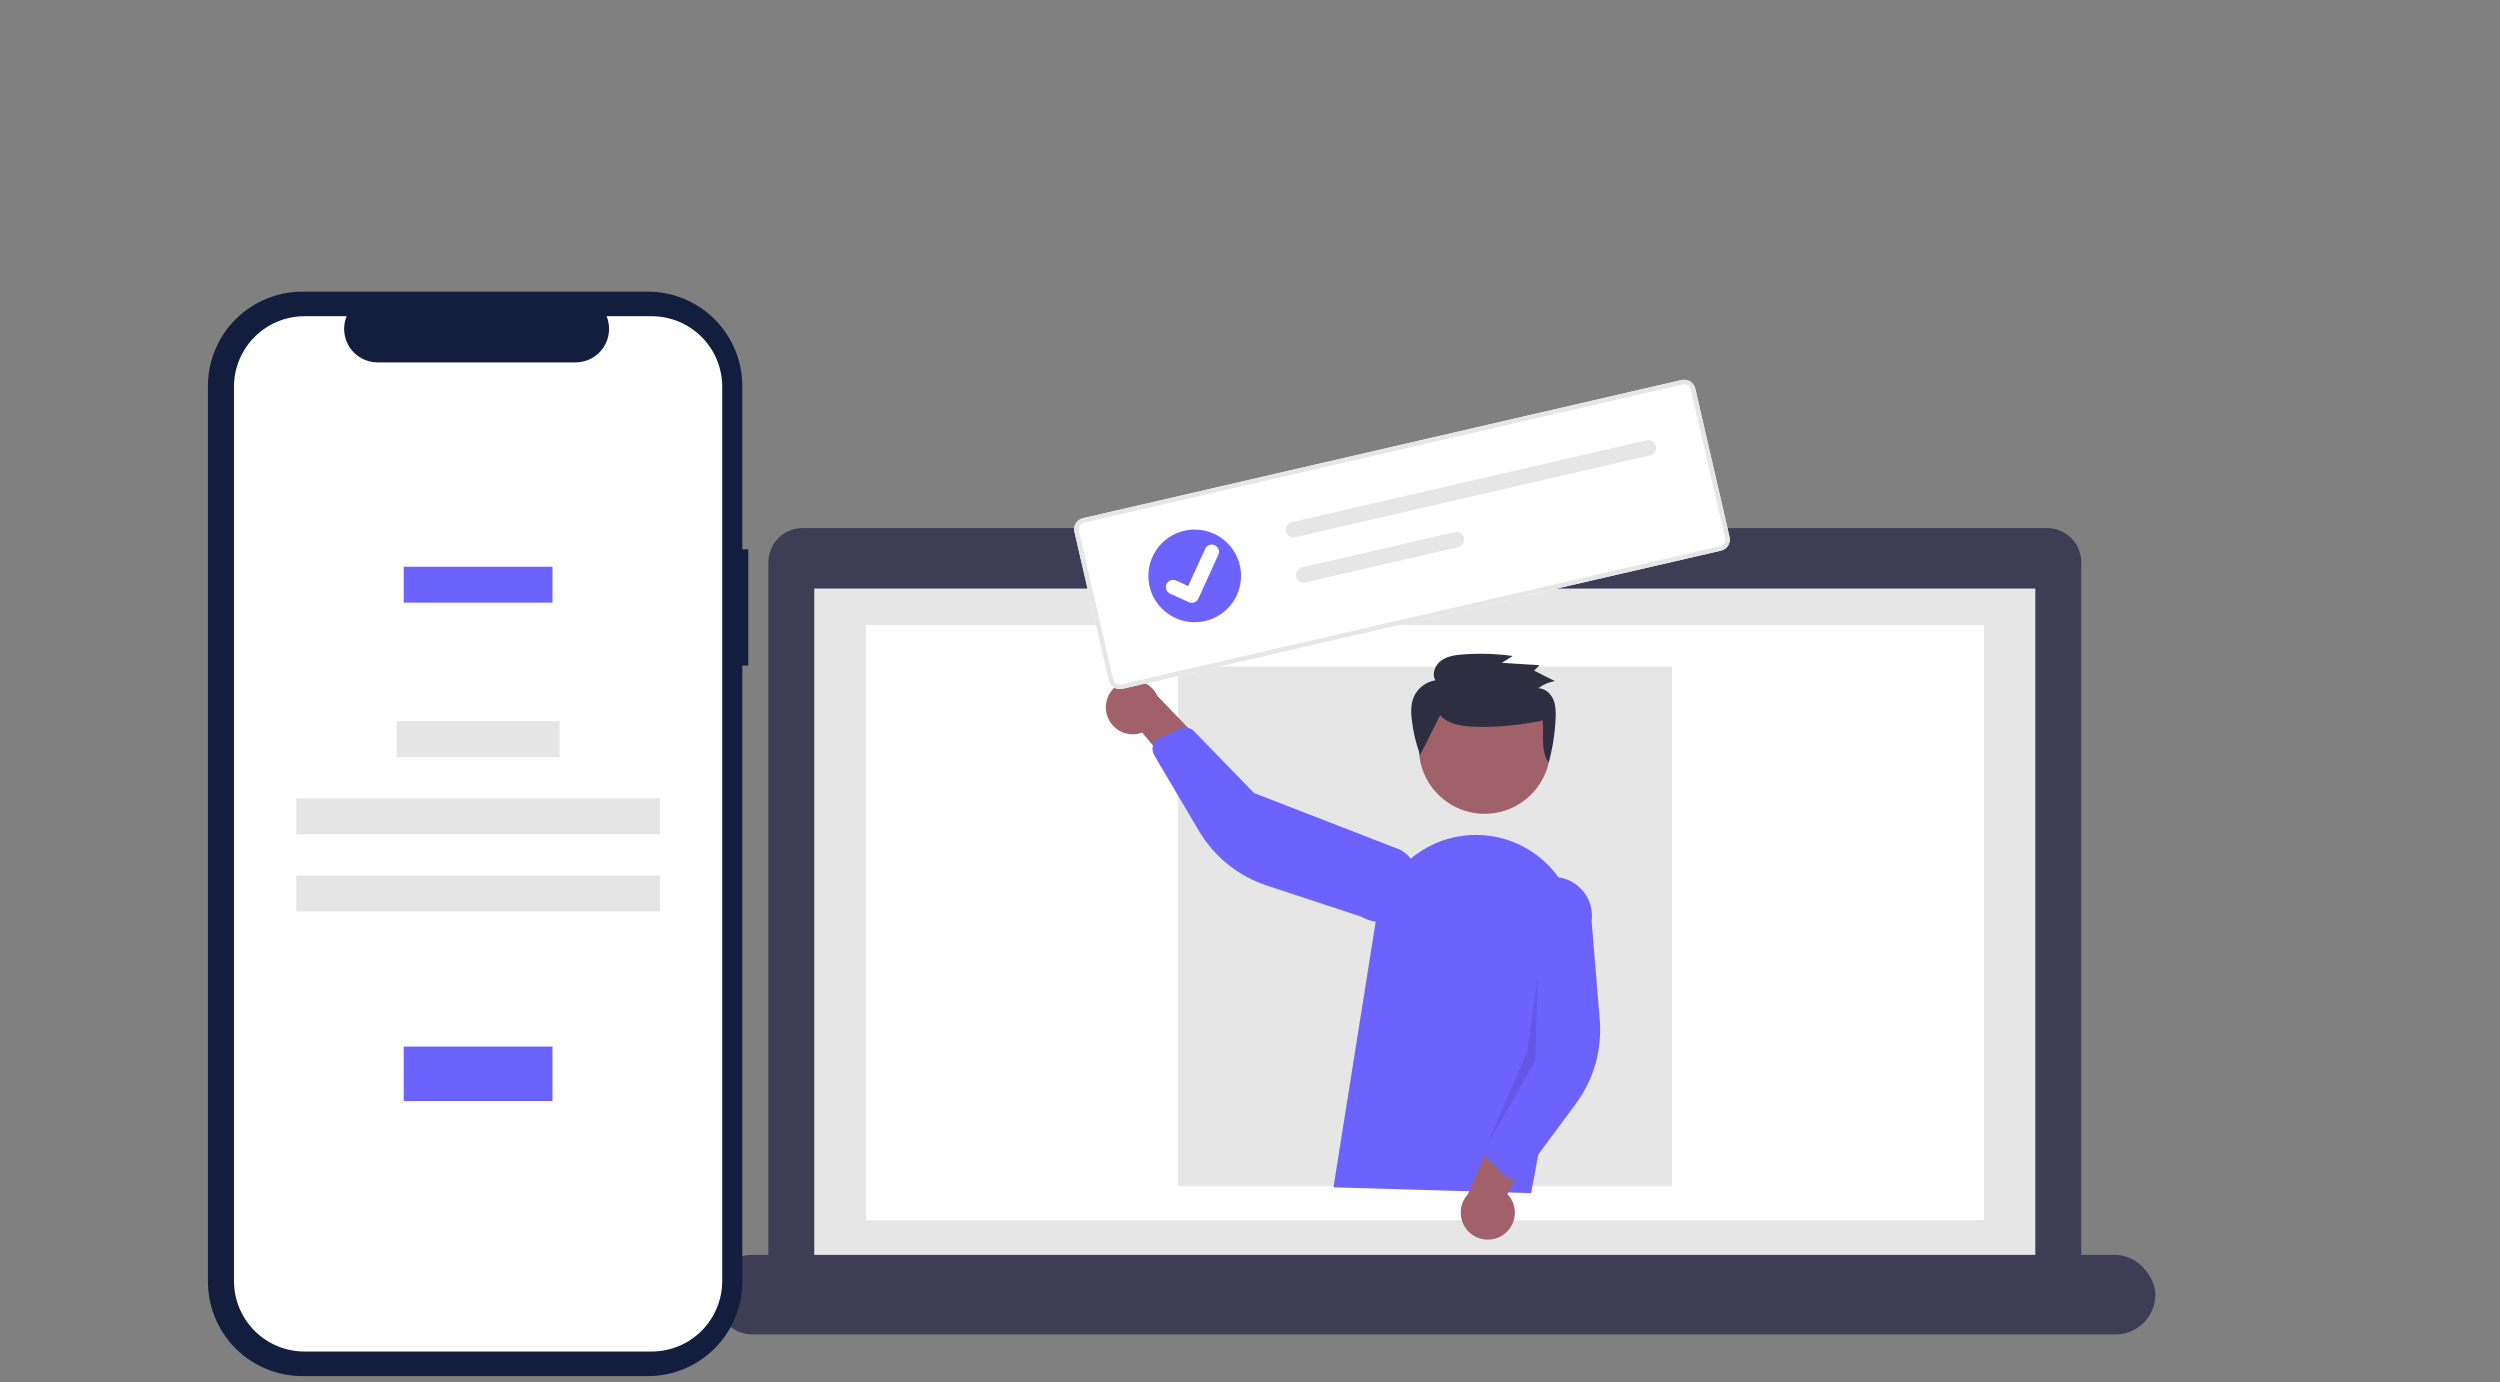 <svg width="530" height="293" viewBox="0 0 530 293" fill="none" xmlns="http://www.w3.org/2000/svg">
<rect x="0" y="0" width="530" height="293" fill="#808080" stroke="none"/>
<g clip-path="url(#clip0)">
<path d="M433.961 111.946H326.614V109.734H277.939V111.946H170.151C168.225 111.946 166.378 112.711 165.016 114.072C163.654 115.434 162.889 117.28 162.889 119.206V266.159C162.889 268.084 163.654 269.931 165.016 271.292C166.378 272.654 168.225 273.419 170.151 273.419H433.961C435.887 273.419 437.734 272.654 439.095 271.292C440.457 269.931 441.222 268.084 441.222 266.159V119.205C441.222 117.28 440.457 115.433 439.095 114.072C437.733 112.711 435.886 111.946 433.961 111.946Z" fill="#3F3D56"/>
<path d="M431.487 124.775H172.625V270.764H431.487V124.775Z" fill="#E6E6E6"/>
<path d="M420.597 132.495H183.603V258.684H420.597V132.495Z" fill="white"/>
<path d="M301.834 120.794C303.301 120.794 304.489 119.605 304.489 118.139C304.489 116.673 303.301 115.485 301.834 115.485C300.368 115.485 299.179 116.673 299.179 118.139C299.179 119.605 300.368 120.794 301.834 120.794Z" fill="#6C63FF"/>
<path d="M354.5 141.346H249.7V251.483H354.5V141.346Z" fill="#E6E6E6"/>
<path d="M314.745 172.524C322.437 172.524 328.673 166.29 328.673 158.599C328.673 150.909 322.437 144.674 314.745 144.674C307.053 144.674 300.817 150.909 300.817 158.599C300.817 166.29 307.053 172.524 314.745 172.524Z" fill="#A0616A"/>
<path d="M282.698 251.71L291.693 195.1C292.171 192.09 293.285 189.217 294.961 186.671C296.636 184.125 298.835 181.965 301.41 180.334C303.985 178.704 306.879 177.64 309.897 177.214C312.915 176.789 315.99 177.011 318.916 177.865C324.032 179.345 328.412 182.678 331.202 187.213C333.991 191.748 334.989 197.161 334.001 202.393L324.594 252.948L282.698 251.71Z" fill="#6C63FF"/>
<path d="M318.591 261.839C319.286 261.38 319.873 260.774 320.309 260.063C320.745 259.353 321.02 258.555 321.114 257.727C321.208 256.899 321.12 256.061 320.855 255.27C320.59 254.48 320.155 253.757 319.581 253.153L328.879 235.152L318.408 236.269L311.184 253.193C310.237 254.226 309.701 255.569 309.677 256.97C309.653 258.371 310.144 259.732 311.055 260.797C311.967 261.861 313.237 262.555 314.625 262.747C316.013 262.939 317.424 262.616 318.59 261.839L318.591 261.839Z" fill="#A0616A"/>
<path d="M320.581 249.978C320.067 249.906 319.587 249.678 319.205 249.326L315.648 246.039C315.264 245.683 314.998 245.217 314.888 244.704C314.777 244.192 314.826 243.658 315.029 243.174L322.139 226.326L321.13 193.035C321.425 190.875 322.566 188.921 324.302 187.602C326.038 186.283 328.226 185.708 330.387 186.002C332.547 186.297 334.502 187.438 335.821 189.173C337.14 190.909 337.716 193.097 337.421 195.257L339.146 216.184C339.67 222.535 337.869 228.861 334.077 233.984L322.989 248.97C322.776 249.258 322.505 249.498 322.192 249.674C321.88 249.85 321.535 249.959 321.178 249.992C320.979 250.011 320.779 250.007 320.581 249.978Z" fill="#6C63FF"/>
<path d="M234.537 151.012C234.688 151.832 235.018 152.608 235.502 153.287C235.987 153.965 236.614 154.529 237.34 154.939C238.066 155.349 238.873 155.594 239.704 155.659C240.535 155.723 241.37 155.604 242.15 155.311L255.106 170.89L258.159 160.814L245.389 147.565C244.806 146.291 243.777 145.274 242.496 144.707C241.215 144.14 239.771 144.06 238.436 144.485C237.101 144.909 235.967 145.807 235.249 147.01C234.53 148.212 234.277 149.636 234.537 151.012H234.537Z" fill="#A0616A"/>
<path d="M244.686 157.47C244.953 157.024 245.35 156.671 245.823 156.457L250.238 154.464C250.716 154.249 251.249 154.186 251.765 154.284C252.28 154.382 252.753 154.636 253.119 155.011L265.866 168.126L296.923 180.177C297.852 180.728 298.663 181.456 299.31 182.321C299.957 183.185 300.428 184.169 300.695 185.215C300.961 186.261 301.019 187.35 300.865 188.419C300.711 189.487 300.348 190.515 299.796 191.443C299.244 192.372 298.515 193.182 297.65 193.829C296.785 194.475 295.801 194.945 294.754 195.211C293.708 195.477 292.619 195.534 291.55 195.379C290.481 195.224 289.453 194.86 288.525 194.308L268.577 187.736C262.522 185.743 257.398 181.618 254.157 176.13L244.677 160.08C244.495 159.771 244.38 159.427 244.34 159.071C244.299 158.715 244.334 158.355 244.442 158.013C244.502 157.823 244.584 157.641 244.687 157.47L244.686 157.47Z" fill="#6C63FF"/>
<path opacity="0.1" d="M326.043 206.883L325.476 225.026L315.029 243.176L323.752 222.951L326.043 206.883Z" fill="black"/>
<path d="M305.313 151.62C306.749 153.319 309.181 153.799 311.423 153.996C315.978 154.395 322.601 153.748 327.052 152.72C327.37 155.798 326.504 159.117 328.317 161.65C329.168 158.584 329.662 155.43 329.791 152.252C329.846 150.89 329.824 149.478 329.27 148.226C328.716 146.975 327.507 145.913 326.116 145.902C327.15 145.117 328.361 144.6 329.642 144.394L325.236 142.18L326.367 141.019L318.389 140.531L320.7 139.063C317.222 138.586 313.704 138.475 310.203 138.733C308.577 138.853 306.877 139.082 305.56 140.023C304.243 140.965 303.482 142.837 304.3 144.219C303.276 144.387 302.312 144.814 301.499 145.459C300.687 146.103 300.052 146.945 299.656 147.903C299.068 149.392 299.122 151.045 299.303 152.631C299.604 155.168 300.194 157.662 301.061 160.064" fill="#2F2E41"/>
<path d="M364.855 116.736L237.94 146.03C237.317 146.173 236.662 146.063 236.12 145.724C235.578 145.385 235.192 144.845 235.047 144.222L227.779 112.748C227.636 112.125 227.746 111.47 228.085 110.928C228.424 110.386 228.964 110 229.587 109.856L356.502 80.562C357.125 80.419 357.78 80.529 358.322 80.868C358.864 81.207 359.25 81.747 359.395 82.369L366.663 113.844C366.806 114.467 366.696 115.121 366.357 115.664C366.018 116.206 365.478 116.591 364.855 116.736Z" fill="white"/>
<path d="M364.855 116.736L237.94 146.03C237.317 146.173 236.662 146.063 236.12 145.724C235.578 145.385 235.192 144.845 235.047 144.222L227.779 112.748C227.636 112.125 227.746 111.47 228.085 110.928C228.424 110.386 228.964 110 229.587 109.856L356.502 80.562C357.125 80.419 357.78 80.529 358.322 80.868C358.864 81.207 359.25 81.747 359.395 82.369L366.663 113.844C366.806 114.467 366.696 115.121 366.357 115.664C366.018 116.206 365.478 116.591 364.855 116.736ZM229.804 110.796C229.43 110.882 229.106 111.114 228.902 111.439C228.699 111.765 228.633 112.157 228.719 112.531L235.987 144.006C236.074 144.38 236.305 144.704 236.631 144.907C236.956 145.11 237.349 145.176 237.723 145.09L364.638 115.797C365.012 115.71 365.336 115.479 365.54 115.153C365.743 114.828 365.809 114.435 365.723 114.061L358.455 82.586C358.368 82.213 358.137 81.888 357.811 81.685C357.486 81.482 357.093 81.416 356.719 81.502L229.804 110.796Z" fill="#E6E6E6"/>
<path d="M273.842 110.698C273.632 110.746 273.434 110.835 273.259 110.96C273.083 111.084 272.934 111.242 272.82 111.424C272.706 111.606 272.628 111.809 272.592 112.021C272.557 112.233 272.563 112.45 272.611 112.66C272.659 112.87 272.748 113.068 272.872 113.243C272.997 113.418 273.155 113.567 273.337 113.682C273.519 113.796 273.722 113.873 273.934 113.909C274.146 113.945 274.364 113.938 274.573 113.89L274.579 113.889L349.801 96.527C350.224 96.428 350.59 96.167 350.82 95.799C351.049 95.431 351.123 94.987 351.026 94.564C350.928 94.141 350.667 93.775 350.299 93.544C349.931 93.314 349.487 93.239 349.064 93.336L273.842 110.698Z" fill="#E6E6E6"/>
<path d="M276.052 120.27C275.843 120.318 275.645 120.407 275.469 120.532C275.294 120.656 275.145 120.814 275.03 120.996C274.916 121.178 274.839 121.381 274.803 121.593C274.767 121.805 274.773 122.022 274.821 122.232C274.869 122.442 274.958 122.64 275.083 122.815C275.207 122.99 275.365 123.139 275.548 123.253C275.73 123.368 275.933 123.445 276.145 123.481C276.357 123.517 276.574 123.51 276.784 123.462L276.789 123.461L309.158 115.99C309.581 115.893 309.948 115.632 310.179 115.264C310.409 114.896 310.485 114.452 310.388 114.029C310.291 113.605 310.03 113.238 309.662 113.007C309.294 112.777 308.85 112.701 308.426 112.798L308.421 112.799L276.052 120.27Z" fill="#E6E6E6"/>
<path d="M253.278 131.913C258.704 131.913 263.103 127.515 263.103 122.09C263.103 116.665 258.704 112.267 253.278 112.267C247.851 112.267 243.452 116.665 243.452 122.09C243.452 127.515 247.851 131.913 253.278 131.913Z" fill="#6C63FF"/>
<path d="M253.001 127.757C252.68 127.831 252.343 127.8 252.041 127.666L252.022 127.658L248.068 125.863C247.885 125.78 247.719 125.662 247.582 125.514C247.444 125.367 247.337 125.195 247.266 125.006C247.195 124.817 247.162 124.617 247.169 124.415C247.176 124.214 247.222 124.016 247.305 123.832C247.389 123.649 247.508 123.484 247.655 123.346C247.802 123.209 247.975 123.102 248.164 123.031C248.353 122.961 248.554 122.928 248.755 122.935C248.956 122.942 249.155 122.989 249.338 123.072L251.9 124.238L255.494 116.343C255.662 115.974 255.97 115.686 256.351 115.543C256.731 115.401 257.153 115.416 257.522 115.584L257.501 115.635L257.524 115.583C257.893 115.752 258.181 116.06 258.323 116.441C258.465 116.821 258.451 117.242 258.283 117.612L254.056 126.9C253.958 127.114 253.812 127.302 253.629 127.451C253.447 127.599 253.232 127.704 253.003 127.756L253.001 127.757Z" fill="white"/>
<rect x="151.034" y="266.035" width="305.902" height="16.867" rx="8.433" fill="#3F3D56"/>
</g>
<path d="M158.632 116.462H157.37V81.857C157.37 79.227 156.852 76.623 155.846 74.192C154.84 71.763 153.366 69.555 151.508 67.695C149.649 65.835 147.443 64.36 145.015 63.353C142.587 62.347 139.984 61.829 137.356 61.829H64.094C61.466 61.829 58.863 62.347 56.435 63.353C54.007 64.36 51.801 65.835 49.942 67.695C48.084 69.555 46.61 71.763 45.604 74.192C44.598 76.622 44.08 79.227 44.08 81.857V271.704C44.08 274.334 44.598 276.938 45.604 279.368C46.61 281.798 48.084 284.006 49.942 285.866C51.801 287.726 54.007 289.201 56.435 290.208C58.863 291.214 61.466 291.732 64.094 291.732H137.356C142.664 291.732 147.754 289.622 151.508 285.866C155.261 282.11 157.37 277.016 157.37 271.704V141.095H158.632V116.462Z" fill="#131E3E"/>
<path d="M138.164 67.039H128.601C129.04 68.118 129.208 69.289 129.089 70.448C128.971 71.608 128.569 72.72 127.919 73.687C127.27 74.654 126.393 75.447 125.365 75.995C124.337 76.543 123.191 76.829 122.026 76.829H80.055C78.891 76.829 77.745 76.543 76.717 75.995C75.689 75.447 74.812 74.654 74.162 73.687C73.513 72.72 73.111 71.608 72.992 70.448C72.873 69.289 73.041 68.118 73.481 67.039H64.549C60.585 67.039 56.784 68.615 53.981 71.42C51.178 74.225 49.603 78.029 49.603 81.996V271.564C49.603 273.529 49.99 275.474 50.741 277.288C51.492 279.103 52.593 280.752 53.981 282.141C55.368 283.53 57.016 284.631 58.83 285.383C60.643 286.135 62.586 286.522 64.549 286.522H138.164C140.126 286.522 142.07 286.135 143.883 285.383C145.697 284.631 147.344 283.53 148.732 282.141C150.12 280.752 151.221 279.103 151.972 277.288C152.723 275.474 153.11 273.529 153.11 271.564V81.996C153.11 80.032 152.723 78.087 151.972 76.273C151.221 74.458 150.12 72.809 148.732 71.42C147.344 70.031 145.697 68.93 143.883 68.178C142.07 67.426 140.126 67.039 138.164 67.039Z" fill="white"/>
<path d="M117.128 120.147H85.584V127.764H117.128V120.147Z" fill="#6C63FF"/>
<path d="M118.63 152.878H84.082V160.496H118.63V152.878Z" fill="#E5E5E5"/>
<path d="M139.909 169.241H62.803V176.859H139.909V169.241Z" fill="#E5E5E5"/>
<path d="M139.909 185.604H62.803V193.222H139.909V185.604Z" fill="#E5E5E5"/>
<path d="M117.128 221.872H85.584V233.414H117.128V221.872Z" fill="#6C63FF"/>
<defs>
<clipPath id="clip0">
<rect width="437.769" height="209.301" fill="white" transform="translate(92 80.5)"/>
</clipPath>
</defs>
</svg>
